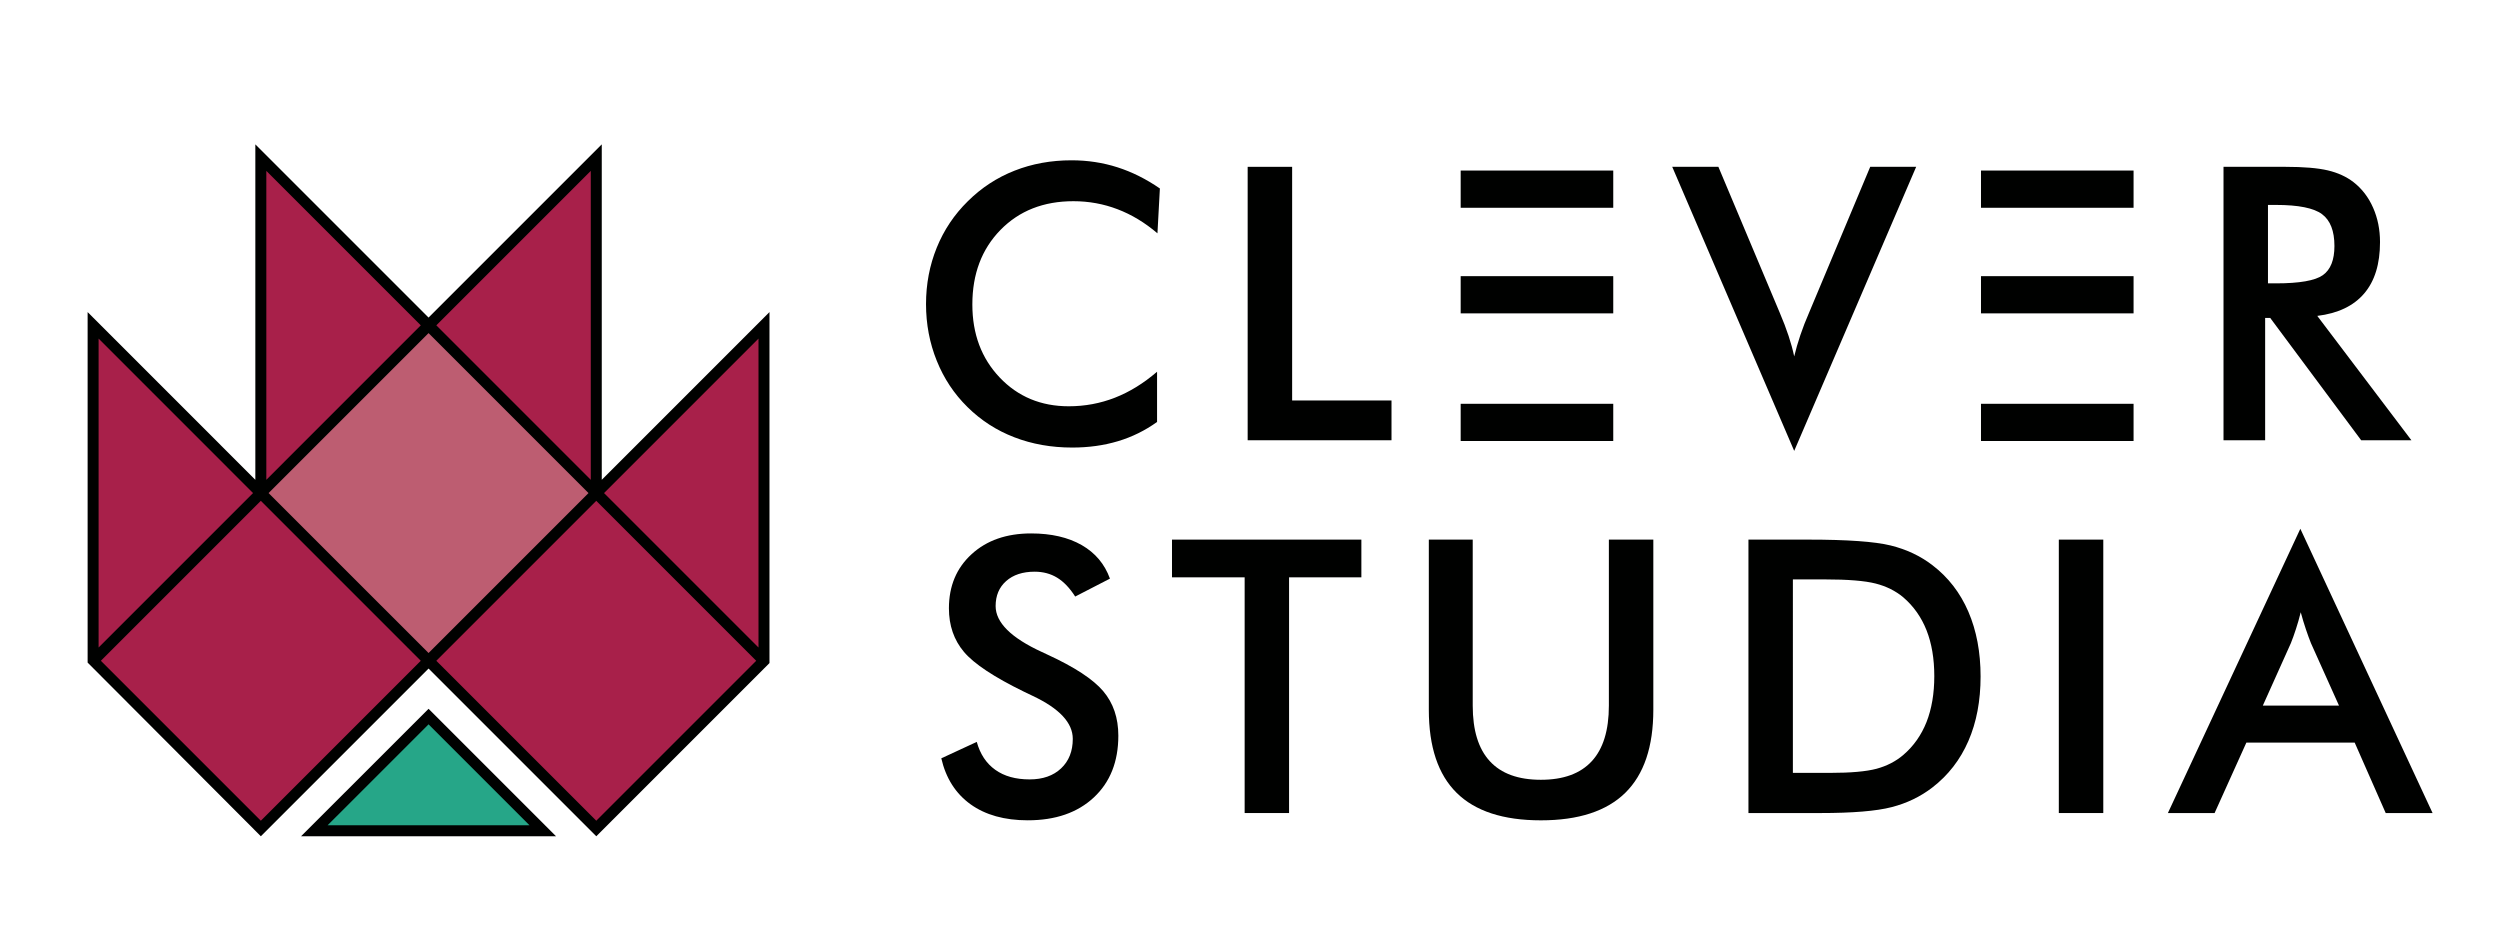 <?xml version="1.0" encoding="utf-8"?>
<!-- Generator: Adobe Illustrator 17.0.1, SVG Export Plug-In . SVG Version: 6.00 Build 0)  -->
<!DOCTYPE svg PUBLIC "-//W3C//DTD SVG 1.1//EN" "http://www.w3.org/Graphics/SVG/1.1/DTD/svg11.dtd">
<svg version="1.1" id="Layer_1" xmlns="http://www.w3.org/2000/svg" xmlns:xlink="http://www.w3.org/1999/xlink" x="0px" y="0px"
	 width="273.529px" height="103.588px" viewBox="0 0 273.529 103.588" enable-background="new 0 0 273.529 103.588"
	 xml:space="preserve">
<g>
	<g>
		<g>
			<g>
				<path fill="#000100" d="M102.989,82.969l3.88-1.797c0.369,1.333,1.041,2.352,2.024,3.053c0.98,0.703,2.235,1.051,3.761,1.051
					c1.443,0,2.59-0.402,3.44-1.204c0.853-0.804,1.281-1.882,1.281-3.23c0-1.76-1.462-3.324-4.375-4.699
					c-0.409-0.202-0.722-0.356-0.94-0.45c-3.297-1.609-5.492-3.064-6.589-4.364c-1.098-1.3-1.648-2.891-1.648-4.772
					c0-2.436,0.828-4.411,2.484-5.924c1.654-1.513,3.824-2.269,6.51-2.269c2.204,0,4.051,0.428,5.537,1.276
					c1.482,0.852,2.512,2.076,3.087,3.669l-3.802,1.96c-0.602-0.94-1.258-1.627-1.973-2.062c-0.713-0.438-1.538-0.657-2.463-0.657
					c-1.307,0-2.348,0.343-3.118,1.025c-0.769,0.681-1.152,1.595-1.152,2.735c0,1.8,1.687,3.477,5.066,5.029
					c0.26,0.124,0.463,0.218,0.614,0.287c2.955,1.359,4.988,2.693,6.09,3.993c1.104,1.303,1.656,2.928,1.656,4.874
					c0,2.835-0.894,5.088-2.678,6.754c-1.785,1.668-4.197,2.504-7.233,2.504c-2.549,0-4.637-0.587-6.264-1.756
					C104.558,86.822,103.491,85.148,102.989,82.969z"/>
			</g>
			<g>
				<path fill="#000100" d="M141.039,63.167v25.789h-4.86V63.167h-7.949V59.04h20.72v4.127H141.039z"/>
			</g>
			<g>
				<path fill="#000100" d="M156.331,59.04h4.802v18.163c0,2.701,0.622,4.727,1.871,6.08c1.246,1.357,3.109,2.034,5.587,2.034
					c2.467,0,4.322-0.677,5.569-2.034c1.247-1.354,1.87-3.38,1.87-6.08V59.04h4.863v18.615c0,4.048-1.021,7.073-3.065,9.085
					c-2.044,2.007-5.123,3.014-9.238,3.014c-4.116,0-7.186-1.004-9.214-3.006c-2.031-2.002-3.046-5.029-3.046-9.094V59.04z"/>
			</g>
			<g>
				<path fill="#000100" d="M191.3,88.956V59.04h6.557c4.266,0,7.266,0.216,9.005,0.642c1.734,0.429,3.259,1.149,4.567,2.156
					c1.728,1.321,3.041,3.016,3.933,5.089c0.892,2.071,1.337,4.435,1.337,7.091c0,2.655-0.445,5.01-1.337,7.06
					c-0.892,2.05-2.205,3.744-3.933,5.078c-1.308,1.008-2.796,1.727-4.467,2.155c-1.668,0.432-4.267,0.646-7.793,0.646h-1.312H191.3
					z M196.162,84.562h4.09c2.245,0,3.933-0.151,5.058-0.449c1.12-0.304,2.099-0.802,2.93-1.51c1.129-0.967,1.977-2.172,2.546-3.609
					c0.563-1.439,0.848-3.111,0.848-5.013c0-1.911-0.284-3.583-0.848-5.019c-0.569-1.437-1.417-2.638-2.546-3.608
					c-0.848-0.708-1.857-1.211-3.035-1.511c-1.181-0.299-3.021-0.449-5.527-0.449h-1.756h-1.76V84.562z"/>
			</g>
			<g>
				<path fill="#000100" d="M225.259,88.956V59.04h4.865v29.916H225.259z"/>
			</g>
			<g>
				<path fill="#000100" d="M261.024,88.956l-3.393-7.704h-11.853l-3.475,7.704h-5.11l14.491-31.102l14.468,31.102H261.024z
					 M247.578,77.204h8.337l-3.065-6.822c-0.176-0.438-0.359-0.936-0.549-1.502c-0.194-0.566-0.383-1.196-0.574-1.892
					c-0.162,0.655-0.337,1.264-0.522,1.827c-0.183,0.569-0.371,1.089-0.563,1.567L247.578,77.204z"/>
			</g>
		</g>
		<g>
			<g>
				<path fill="#000100" d="M126.638,25.528c-1.376-1.173-2.831-2.052-4.365-2.635c-1.532-0.586-3.142-0.879-4.831-0.879
					c-3.271,0-5.93,1.048-7.98,3.145c-2.051,2.1-3.075,4.818-3.075,8.154c0,3.228,0.997,5.894,2.994,7.992
					c1.993,2.097,4.513,3.146,7.549,3.146c1.771,0,3.458-0.314,5.057-0.94c1.604-0.626,3.139-1.575,4.61-2.839v5.494
					c-1.308,0.939-2.732,1.641-4.272,2.104c-1.541,0.463-3.206,0.697-5.003,0.697c-2.292,0-4.407-0.375-6.347-1.127
					c-1.942-0.745-3.648-1.851-5.121-3.306c-1.458-1.432-2.578-3.118-3.359-5.061c-0.784-1.938-1.176-4.007-1.176-6.2
					c0-2.195,0.392-4.255,1.176-6.184c0.781-1.925,1.918-3.618,3.4-5.075c1.485-1.473,3.19-2.587,5.111-3.342
					c1.92-0.757,3.997-1.134,6.234-1.134c1.756,0,3.431,0.256,5.025,0.766c1.593,0.51,3.139,1.283,4.641,2.317L126.638,25.528z"/>
			</g>
			<g>
				<path fill="#000100" d="M136.509,48.169V18.253h4.866v25.564h10.872v4.352H136.509z"/>
			</g>
			<g>
				<path fill="#000100" d="M196.306,49.333l-13.345-31.08h5.05l6.703,15.939c0.395,0.925,0.722,1.78,0.98,2.565
					c0.258,0.782,0.463,1.529,0.612,2.237c0.179-0.749,0.403-1.528,0.674-2.33c0.27-0.806,0.592-1.63,0.961-2.473l6.682-15.939
					h5.028L196.306,49.333z"/>
			</g>
			<g>
				<path fill="#000100" d="M247.833,34.785v13.384h-4.555V18.253h6.783c1.99,0,3.531,0.131,4.629,0.389
					c1.094,0.259,2.034,0.687,2.81,1.286c0.925,0.722,1.643,1.655,2.144,2.799c0.506,1.145,0.757,2.4,0.757,3.76
					c0,2.397-0.577,4.275-1.737,5.629c-1.159,1.357-2.868,2.171-5.128,2.447l10.299,13.606h-5.496l-9.952-13.384H247.833z
					 M248.142,31.003h0.877c2.573,0,4.285-0.299,5.128-0.898c0.846-0.599,1.267-1.662,1.267-3.188c0-1.65-0.451-2.812-1.359-3.486
					c-0.904-0.674-2.584-1.009-5.036-1.009h-0.877V31.003z"/>
			</g>
			<g>
				<g>
					<rect x="216.743" y="18.66" fill="#000100" width="16.694" height="4.073"/>
				</g>
				<g>
					<rect x="216.743" y="30.215" fill="#000100" width="16.694" height="4.071"/>
				</g>
				<g>
					<rect x="216.743" y="44.18" fill="#000100" width="16.694" height="4.07"/>
				</g>
			</g>
			<g>
				<g>
					<rect x="159.815" y="18.66" fill="#000100" width="16.694" height="4.073"/>
				</g>
				<g>
					<rect x="159.815" y="30.215" fill="#000100" width="16.694" height="4.071"/>
				</g>
				<g>
					<rect x="159.815" y="44.18" fill="#000100" width="16.694" height="4.07"/>
				</g>
			</g>
		</g>
	</g>
	<g>
		
			<rect x="15.563" y="59.322" transform="matrix(0.707 -0.707 0.707 0.707 -42.762 41.352)" fill="#A8204A" width="25.951" height="25.951"/>
		<polygon fill="#A8204A" points="28.538,53.948 10.188,72.297 10.188,35.596 		"/>
		<g>
			<polygon fill="#26A688" points="46.889,78.401 59.387,90.895 34.39,90.895 			"/>
			<path fill="#000100" d="M60.836,91.497H32.939l13.951-13.946L60.836,91.497z M35.842,90.295h22.093L46.889,79.25L35.842,90.295z"
				/>
		</g>
		<polygon fill="#A8204A" points="46.889,35.596 28.538,53.948 28.538,17.247 		"/>
		<polygon fill="#A8204A" points="46.889,35.596 65.239,17.247 65.239,53.948 		"/>
		<polygon fill="#A8204A" points="65.239,53.948 83.589,35.596 83.589,72.297 		"/>
		
			<rect x="33.914" y="40.972" transform="matrix(0.707 -0.707 0.707 0.707 -24.413 48.956)" fill="#BD5D71" width="25.951" height="25.951"/>
		
			<rect x="52.264" y="59.322" transform="matrix(0.707 -0.707 0.707 0.707 -32.014 67.306)" fill="#A8204A" width="25.951" height="25.951"/>
		<path fill="#000100" d="M84.19,72.547V34.145L65.84,52.497V15.795L46.889,34.746l0,0l0,0L27.937,15.795v36.702L9.587,34.145v38.35
			l18.952,19.002l18.351-18.35l0,0l0,0l18.35,18.35L84.19,72.547z M82.988,37.046v33.801L66.089,53.948L82.988,37.046z
			 M46.889,71.447l-8.752-8.75l-8.75-8.75L40.424,42.91l6.465-6.465l6.464,6.465L64.39,53.948l-8.752,8.75L46.889,71.447z
			 M64.638,18.697v33.8L53.982,41.839l-6.243-6.243L64.638,18.697z M46.039,35.596l-6.243,6.243L29.139,52.497v-33.8L46.039,35.596z
			 M10.788,37.046l16.9,16.901l-16.9,16.899V37.046z M28.538,89.797l-17.501-17.5l17.501-17.501l8.75,8.751l8.75,8.75L28.538,89.797
			z M65.239,89.797l-17.501-17.5l8.75-8.75l8.75-8.751l17.5,17.501L65.239,89.797z"/>
	</g>
</g>
</svg>
